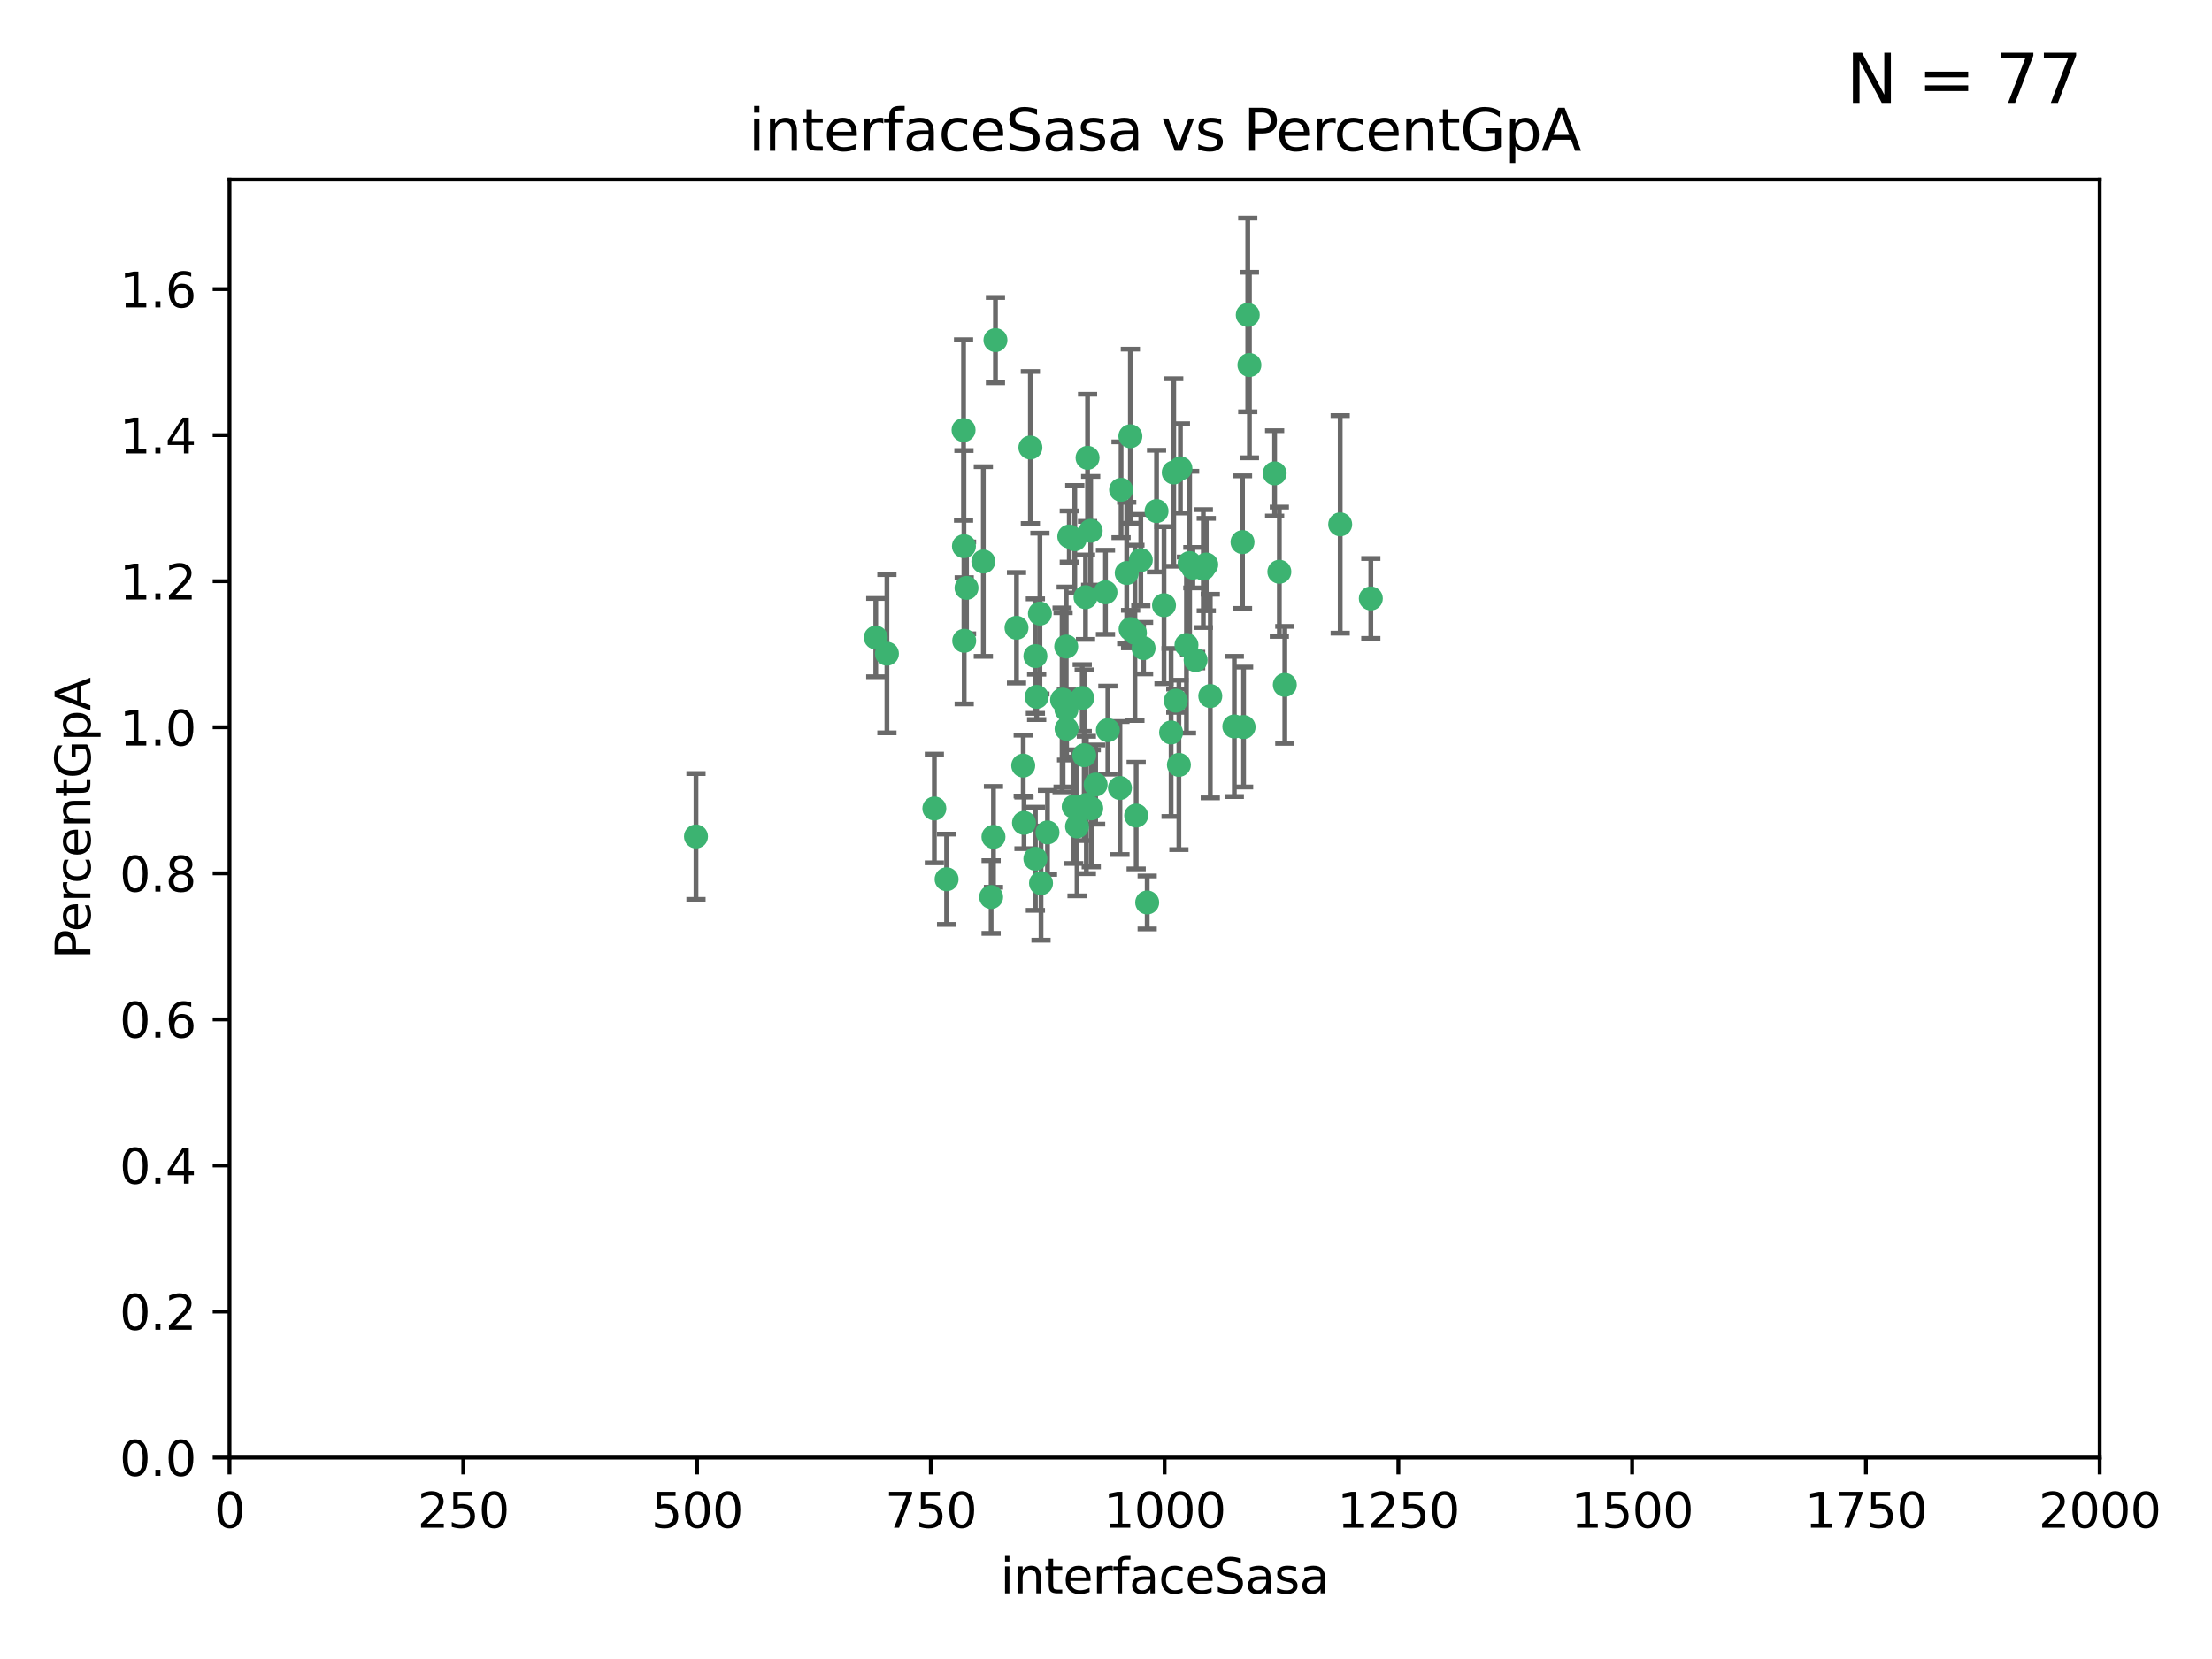 <?xml version="1.0" encoding="utf-8" standalone="no"?>
<!DOCTYPE svg PUBLIC "-//W3C//DTD SVG 1.1//EN"
  "http://www.w3.org/Graphics/SVG/1.1/DTD/svg11.dtd">
<svg xmlns:xlink="http://www.w3.org/1999/xlink" width="460.8pt" height="345.6pt" viewBox="0 0 460.8 345.6" xmlns="http://www.w3.org/2000/svg" version="1.1">
 <defs>
  <style type="text/css">*{stroke-linejoin: round; stroke-linecap: butt}</style>
 </defs>
 <g id="figure_1">
  <g id="patch_1">
   <path d="M 0 345.6 
L 460.8 345.6 
L 460.8 0 
L 0 0 
z
" style="fill: #ffffff"/>
  </g>
  <g id="axes_1">
   <g id="patch_2">
    <path d="M 47.81 303.64 
L 437.4 303.64 
L 437.4 37.411 
L 47.81 37.411 
z
" style="fill: #ffffff"/>
   </g>
   <g id="PathCollection_1">
    <defs>
     <path id="m39d69d8db9" d="M 0 1.118 
C 0.297 1.118 0.581 1 0.791 0.791 
C 1 0.581 1.118 0.297 1.118 0 
C 1.118 -0.297 1 -0.581 0.791 -0.791 
C 0.581 -1 0.297 -1.118 0 -1.118 
C -0.297 -1.118 -0.581 -1 -0.791 -0.791 
C -1 -0.581 -1.118 -0.297 -1.118 0 
C -1.118 0.297 -1 0.581 -0.791 0.791 
C -0.581 1 -0.297 1.118 0 1.118 
z
" style="stroke: #3cb371"/>
    </defs>
    <g clip-path="url(#p110a7f6fc4)">
     <use xlink:href="#m39d69d8db9" x="258.839" y="112.935" style="fill: #3cb371; stroke: #3cb371"/>
     <use xlink:href="#m39d69d8db9" x="235.526" y="131.048" style="fill: #3cb371; stroke: #3cb371"/>
     <use xlink:href="#m39d69d8db9" x="235.476" y="90.88" style="fill: #3cb371; stroke: #3cb371"/>
     <use xlink:href="#m39d69d8db9" x="265.53" y="98.611" style="fill: #3cb371; stroke: #3cb371"/>
     <use xlink:href="#m39d69d8db9" x="222.751" y="111.768" style="fill: #3cb371; stroke: #3cb371"/>
     <use xlink:href="#m39d69d8db9" x="225.86" y="157.33" style="fill: #3cb371; stroke: #3cb371"/>
     <use xlink:href="#m39d69d8db9" x="234.714" y="119.368" style="fill: #3cb371; stroke: #3cb371"/>
     <use xlink:href="#m39d69d8db9" x="259.065" y="151.457" style="fill: #3cb371; stroke: #3cb371"/>
     <use xlink:href="#m39d69d8db9" x="259.932" y="65.606" style="fill: #3cb371; stroke: #3cb371"/>
     <use xlink:href="#m39d69d8db9" x="266.512" y="119.105" style="fill: #3cb371; stroke: #3cb371"/>
     <use xlink:href="#m39d69d8db9" x="211.757" y="130.776" style="fill: #3cb371; stroke: #3cb371"/>
     <use xlink:href="#m39d69d8db9" x="216.635" y="127.82" style="fill: #3cb371; stroke: #3cb371"/>
     <use xlink:href="#m39d69d8db9" x="233.539" y="102.028" style="fill: #3cb371; stroke: #3cb371"/>
     <use xlink:href="#m39d69d8db9" x="244.935" y="145.966" style="fill: #3cb371; stroke: #3cb371"/>
     <use xlink:href="#m39d69d8db9" x="244.508" y="98.431" style="fill: #3cb371; stroke: #3cb371"/>
     <use xlink:href="#m39d69d8db9" x="267.65" y="142.672" style="fill: #3cb371; stroke: #3cb371"/>
     <use xlink:href="#m39d69d8db9" x="250.675" y="118.446" style="fill: #3cb371; stroke: #3cb371"/>
     <use xlink:href="#m39d69d8db9" x="214.648" y="93.226" style="fill: #3cb371; stroke: #3cb371"/>
     <use xlink:href="#m39d69d8db9" x="224.368" y="172.163" style="fill: #3cb371; stroke: #3cb371"/>
     <use xlink:href="#m39d69d8db9" x="233.3" y="164.157" style="fill: #3cb371; stroke: #3cb371"/>
     <use xlink:href="#m39d69d8db9" x="222.161" y="147.818" style="fill: #3cb371; stroke: #3cb371"/>
     <use xlink:href="#m39d69d8db9" x="221.458" y="145.786" style="fill: #3cb371; stroke: #3cb371"/>
     <use xlink:href="#m39d69d8db9" x="243.959" y="152.588" style="fill: #3cb371; stroke: #3cb371"/>
     <use xlink:href="#m39d69d8db9" x="226.133" y="124.404" style="fill: #3cb371; stroke: #3cb371"/>
     <use xlink:href="#m39d69d8db9" x="238.226" y="135.021" style="fill: #3cb371; stroke: #3cb371"/>
     <use xlink:href="#m39d69d8db9" x="245.585" y="159.342" style="fill: #3cb371; stroke: #3cb371"/>
     <use xlink:href="#m39d69d8db9" x="257.131" y="151.333" style="fill: #3cb371; stroke: #3cb371"/>
     <use xlink:href="#m39d69d8db9" x="247.82" y="117.288" style="fill: #3cb371; stroke: #3cb371"/>
     <use xlink:href="#m39d69d8db9" x="249.07" y="137.505" style="fill: #3cb371; stroke: #3cb371"/>
     <use xlink:href="#m39d69d8db9" x="247.161" y="134.369" style="fill: #3cb371; stroke: #3cb371"/>
     <use xlink:href="#m39d69d8db9" x="279.188" y="109.235" style="fill: #3cb371; stroke: #3cb371"/>
     <use xlink:href="#m39d69d8db9" x="236.422" y="131.834" style="fill: #3cb371; stroke: #3cb371"/>
     <use xlink:href="#m39d69d8db9" x="242.482" y="126.071" style="fill: #3cb371; stroke: #3cb371"/>
     <use xlink:href="#m39d69d8db9" x="226.558" y="95.371" style="fill: #3cb371; stroke: #3cb371"/>
     <use xlink:href="#m39d69d8db9" x="200.806" y="113.783" style="fill: #3cb371; stroke: #3cb371"/>
     <use xlink:href="#m39d69d8db9" x="223.671" y="168.041" style="fill: #3cb371; stroke: #3cb371"/>
     <use xlink:href="#m39d69d8db9" x="260.277" y="76.037" style="fill: #3cb371; stroke: #3cb371"/>
     <use xlink:href="#m39d69d8db9" x="251.287" y="117.606" style="fill: #3cb371; stroke: #3cb371"/>
     <use xlink:href="#m39d69d8db9" x="248.492" y="118.255" style="fill: #3cb371; stroke: #3cb371"/>
     <use xlink:href="#m39d69d8db9" x="240.928" y="106.473" style="fill: #3cb371; stroke: #3cb371"/>
     <use xlink:href="#m39d69d8db9" x="223.897" y="112.334" style="fill: #3cb371; stroke: #3cb371"/>
     <use xlink:href="#m39d69d8db9" x="225.446" y="145.408" style="fill: #3cb371; stroke: #3cb371"/>
     <use xlink:href="#m39d69d8db9" x="230.29" y="123.385" style="fill: #3cb371; stroke: #3cb371"/>
     <use xlink:href="#m39d69d8db9" x="200.86" y="133.482" style="fill: #3cb371; stroke: #3cb371"/>
     <use xlink:href="#m39d69d8db9" x="237.649" y="116.673" style="fill: #3cb371; stroke: #3cb371"/>
     <use xlink:href="#m39d69d8db9" x="213.316" y="171.42" style="fill: #3cb371; stroke: #3cb371"/>
     <use xlink:href="#m39d69d8db9" x="207.37" y="70.852" style="fill: #3cb371; stroke: #3cb371"/>
     <use xlink:href="#m39d69d8db9" x="204.848" y="116.973" style="fill: #3cb371; stroke: #3cb371"/>
     <use xlink:href="#m39d69d8db9" x="245.901" y="97.572" style="fill: #3cb371; stroke: #3cb371"/>
     <use xlink:href="#m39d69d8db9" x="285.569" y="124.669" style="fill: #3cb371; stroke: #3cb371"/>
     <use xlink:href="#m39d69d8db9" x="215.957" y="145.171" style="fill: #3cb371; stroke: #3cb371"/>
     <use xlink:href="#m39d69d8db9" x="194.641" y="168.419" style="fill: #3cb371; stroke: #3cb371"/>
     <use xlink:href="#m39d69d8db9" x="184.761" y="136.178" style="fill: #3cb371; stroke: #3cb371"/>
     <use xlink:href="#m39d69d8db9" x="182.439" y="132.82" style="fill: #3cb371; stroke: #3cb371"/>
     <use xlink:href="#m39d69d8db9" x="213.156" y="159.488" style="fill: #3cb371; stroke: #3cb371"/>
     <use xlink:href="#m39d69d8db9" x="222.113" y="134.689" style="fill: #3cb371; stroke: #3cb371"/>
     <use xlink:href="#m39d69d8db9" x="200.726" y="89.586" style="fill: #3cb371; stroke: #3cb371"/>
     <use xlink:href="#m39d69d8db9" x="215.692" y="178.897" style="fill: #3cb371; stroke: #3cb371"/>
     <use xlink:href="#m39d69d8db9" x="228.237" y="163.438" style="fill: #3cb371; stroke: #3cb371"/>
     <use xlink:href="#m39d69d8db9" x="222.194" y="151.836" style="fill: #3cb371; stroke: #3cb371"/>
     <use xlink:href="#m39d69d8db9" x="197.192" y="183.167" style="fill: #3cb371; stroke: #3cb371"/>
     <use xlink:href="#m39d69d8db9" x="227.208" y="110.571" style="fill: #3cb371; stroke: #3cb371"/>
     <use xlink:href="#m39d69d8db9" x="206.469" y="186.867" style="fill: #3cb371; stroke: #3cb371"/>
     <use xlink:href="#m39d69d8db9" x="215.692" y="136.674" style="fill: #3cb371; stroke: #3cb371"/>
     <use xlink:href="#m39d69d8db9" x="230.787" y="152.103" style="fill: #3cb371; stroke: #3cb371"/>
     <use xlink:href="#m39d69d8db9" x="236.683" y="169.899" style="fill: #3cb371; stroke: #3cb371"/>
     <use xlink:href="#m39d69d8db9" x="206.956" y="174.332" style="fill: #3cb371; stroke: #3cb371"/>
     <use xlink:href="#m39d69d8db9" x="227.327" y="168.396" style="fill: #3cb371; stroke: #3cb371"/>
     <use xlink:href="#m39d69d8db9" x="238.978" y="188.002" style="fill: #3cb371; stroke: #3cb371"/>
     <use xlink:href="#m39d69d8db9" x="221.254" y="145.801" style="fill: #3cb371; stroke: #3cb371"/>
     <use xlink:href="#m39d69d8db9" x="218.211" y="173.41" style="fill: #3cb371; stroke: #3cb371"/>
     <use xlink:href="#m39d69d8db9" x="226.307" y="167.688" style="fill: #3cb371; stroke: #3cb371"/>
     <use xlink:href="#m39d69d8db9" x="201.345" y="122.465" style="fill: #3cb371; stroke: #3cb371"/>
     <use xlink:href="#m39d69d8db9" x="252.125" y="145.004" style="fill: #3cb371; stroke: #3cb371"/>
     <use xlink:href="#m39d69d8db9" x="216.863" y="183.98" style="fill: #3cb371; stroke: #3cb371"/>
     <use xlink:href="#m39d69d8db9" x="144.987" y="174.257" style="fill: #3cb371; stroke: #3cb371"/>
    </g>
   </g>
   <g id="matplotlib.axis_1">
    <g id="xtick_1">
     <g id="line2d_1">
      <defs>
       <path id="m19662f581c" d="M 0 0 
L 0 3.5 
" style="stroke: #000000; stroke-width: 0.8"/>
      </defs>
      <g>
       <use xlink:href="#m19662f581c" x="47.81" y="303.64" style="stroke: #000000; stroke-width: 0.8"/>
      </g>
     </g>
     <g id="text_1">
      <!-- 0 -->
      <g transform="translate(44.629 318.238)scale(0.1 -0.1)">
       <defs>
        <path id="DejaVuSans-30" d="M 2034 4250 
Q 1547 4250 1301 3770 
Q 1056 3291 1056 2328 
Q 1056 1369 1301 889 
Q 1547 409 2034 409 
Q 2525 409 2770 889 
Q 3016 1369 3016 2328 
Q 3016 3291 2770 3770 
Q 2525 4250 2034 4250 
z
M 2034 4750 
Q 2819 4750 3233 4129 
Q 3647 3509 3647 2328 
Q 3647 1150 3233 529 
Q 2819 -91 2034 -91 
Q 1250 -91 836 529 
Q 422 1150 422 2328 
Q 422 3509 836 4129 
Q 1250 4750 2034 4750 
z
" transform="scale(0.016)"/>
       </defs>
       <use xlink:href="#DejaVuSans-30"/>
      </g>
     </g>
    </g>
    <g id="xtick_2">
     <g id="line2d_2">
      <g>
       <use xlink:href="#m19662f581c" x="96.509" y="303.64" style="stroke: #000000; stroke-width: 0.8"/>
      </g>
     </g>
     <g id="text_2">
      <!-- 250 -->
      <g transform="translate(86.965 318.238)scale(0.1 -0.1)">
       <defs>
        <path id="DejaVuSans-32" d="M 1228 531 
L 3431 531 
L 3431 0 
L 469 0 
L 469 531 
Q 828 903 1448 1529 
Q 2069 2156 2228 2338 
Q 2531 2678 2651 2914 
Q 2772 3150 2772 3378 
Q 2772 3750 2511 3984 
Q 2250 4219 1831 4219 
Q 1534 4219 1204 4116 
Q 875 4013 500 3803 
L 500 4441 
Q 881 4594 1212 4672 
Q 1544 4750 1819 4750 
Q 2544 4750 2975 4387 
Q 3406 4025 3406 3419 
Q 3406 3131 3298 2873 
Q 3191 2616 2906 2266 
Q 2828 2175 2409 1742 
Q 1991 1309 1228 531 
z
" transform="scale(0.016)"/>
        <path id="DejaVuSans-35" d="M 691 4666 
L 3169 4666 
L 3169 4134 
L 1269 4134 
L 1269 2991 
Q 1406 3038 1543 3061 
Q 1681 3084 1819 3084 
Q 2600 3084 3056 2656 
Q 3513 2228 3513 1497 
Q 3513 744 3044 326 
Q 2575 -91 1722 -91 
Q 1428 -91 1123 -41 
Q 819 9 494 109 
L 494 744 
Q 775 591 1075 516 
Q 1375 441 1709 441 
Q 2250 441 2565 725 
Q 2881 1009 2881 1497 
Q 2881 1984 2565 2268 
Q 2250 2553 1709 2553 
Q 1456 2553 1204 2497 
Q 953 2441 691 2322 
L 691 4666 
z
" transform="scale(0.016)"/>
       </defs>
       <use xlink:href="#DejaVuSans-32"/>
       <use xlink:href="#DejaVuSans-35" x="63.623"/>
       <use xlink:href="#DejaVuSans-30" x="127.246"/>
      </g>
     </g>
    </g>
    <g id="xtick_3">
     <g id="line2d_3">
      <g>
       <use xlink:href="#m19662f581c" x="145.208" y="303.64" style="stroke: #000000; stroke-width: 0.8"/>
      </g>
     </g>
     <g id="text_3">
      <!-- 500 -->
      <g transform="translate(135.664 318.238)scale(0.1 -0.1)">
       <use xlink:href="#DejaVuSans-35"/>
       <use xlink:href="#DejaVuSans-30" x="63.623"/>
       <use xlink:href="#DejaVuSans-30" x="127.246"/>
      </g>
     </g>
    </g>
    <g id="xtick_4">
     <g id="line2d_4">
      <g>
       <use xlink:href="#m19662f581c" x="193.906" y="303.64" style="stroke: #000000; stroke-width: 0.8"/>
      </g>
     </g>
     <g id="text_4">
      <!-- 750 -->
      <g transform="translate(184.363 318.238)scale(0.1 -0.1)">
       <defs>
        <path id="DejaVuSans-37" d="M 525 4666 
L 3525 4666 
L 3525 4397 
L 1831 0 
L 1172 0 
L 2766 4134 
L 525 4134 
L 525 4666 
z
" transform="scale(0.016)"/>
       </defs>
       <use xlink:href="#DejaVuSans-37"/>
       <use xlink:href="#DejaVuSans-35" x="63.623"/>
       <use xlink:href="#DejaVuSans-30" x="127.246"/>
      </g>
     </g>
    </g>
    <g id="xtick_5">
     <g id="line2d_5">
      <g>
       <use xlink:href="#m19662f581c" x="242.605" y="303.64" style="stroke: #000000; stroke-width: 0.8"/>
      </g>
     </g>
     <g id="text_5">
      <!-- 1000 -->
      <g transform="translate(229.88 318.238)scale(0.1 -0.1)">
       <defs>
        <path id="DejaVuSans-31" d="M 794 531 
L 1825 531 
L 1825 4091 
L 703 3866 
L 703 4441 
L 1819 4666 
L 2450 4666 
L 2450 531 
L 3481 531 
L 3481 0 
L 794 0 
L 794 531 
z
" transform="scale(0.016)"/>
       </defs>
       <use xlink:href="#DejaVuSans-31"/>
       <use xlink:href="#DejaVuSans-30" x="63.623"/>
       <use xlink:href="#DejaVuSans-30" x="127.246"/>
       <use xlink:href="#DejaVuSans-30" x="190.869"/>
      </g>
     </g>
    </g>
    <g id="xtick_6">
     <g id="line2d_6">
      <g>
       <use xlink:href="#m19662f581c" x="291.304" y="303.64" style="stroke: #000000; stroke-width: 0.8"/>
      </g>
     </g>
     <g id="text_6">
      <!-- 1250 -->
      <g transform="translate(278.579 318.238)scale(0.1 -0.1)">
       <use xlink:href="#DejaVuSans-31"/>
       <use xlink:href="#DejaVuSans-32" x="63.623"/>
       <use xlink:href="#DejaVuSans-35" x="127.246"/>
       <use xlink:href="#DejaVuSans-30" x="190.869"/>
      </g>
     </g>
    </g>
    <g id="xtick_7">
     <g id="line2d_7">
      <g>
       <use xlink:href="#m19662f581c" x="340.002" y="303.64" style="stroke: #000000; stroke-width: 0.8"/>
      </g>
     </g>
     <g id="text_7">
      <!-- 1500 -->
      <g transform="translate(327.277 318.238)scale(0.1 -0.1)">
       <use xlink:href="#DejaVuSans-31"/>
       <use xlink:href="#DejaVuSans-35" x="63.623"/>
       <use xlink:href="#DejaVuSans-30" x="127.246"/>
       <use xlink:href="#DejaVuSans-30" x="190.869"/>
      </g>
     </g>
    </g>
    <g id="xtick_8">
     <g id="line2d_8">
      <g>
       <use xlink:href="#m19662f581c" x="388.701" y="303.64" style="stroke: #000000; stroke-width: 0.8"/>
      </g>
     </g>
     <g id="text_8">
      <!-- 1750 -->
      <g transform="translate(375.976 318.238)scale(0.1 -0.1)">
       <use xlink:href="#DejaVuSans-31"/>
       <use xlink:href="#DejaVuSans-37" x="63.623"/>
       <use xlink:href="#DejaVuSans-35" x="127.246"/>
       <use xlink:href="#DejaVuSans-30" x="190.869"/>
      </g>
     </g>
    </g>
    <g id="xtick_9">
     <g id="line2d_9">
      <g>
       <use xlink:href="#m19662f581c" x="437.4" y="303.64" style="stroke: #000000; stroke-width: 0.8"/>
      </g>
     </g>
     <g id="text_9">
      <!-- 2000 -->
      <g transform="translate(424.675 318.238)scale(0.1 -0.1)">
       <use xlink:href="#DejaVuSans-32"/>
       <use xlink:href="#DejaVuSans-30" x="63.623"/>
       <use xlink:href="#DejaVuSans-30" x="127.246"/>
       <use xlink:href="#DejaVuSans-30" x="190.869"/>
      </g>
     </g>
    </g>
    <g id="text_10">
     <!-- interfaceSasa -->
     <g transform="translate(208.398 331.917)scale(0.1 -0.1)">
      <defs>
       <path id="DejaVuSans-69" d="M 603 3500 
L 1178 3500 
L 1178 0 
L 603 0 
L 603 3500 
z
M 603 4863 
L 1178 4863 
L 1178 4134 
L 603 4134 
L 603 4863 
z
" transform="scale(0.016)"/>
       <path id="DejaVuSans-6e" d="M 3513 2113 
L 3513 0 
L 2938 0 
L 2938 2094 
Q 2938 2591 2744 2837 
Q 2550 3084 2163 3084 
Q 1697 3084 1428 2787 
Q 1159 2491 1159 1978 
L 1159 0 
L 581 0 
L 581 3500 
L 1159 3500 
L 1159 2956 
Q 1366 3272 1645 3428 
Q 1925 3584 2291 3584 
Q 2894 3584 3203 3211 
Q 3513 2838 3513 2113 
z
" transform="scale(0.016)"/>
       <path id="DejaVuSans-74" d="M 1172 4494 
L 1172 3500 
L 2356 3500 
L 2356 3053 
L 1172 3053 
L 1172 1153 
Q 1172 725 1289 603 
Q 1406 481 1766 481 
L 2356 481 
L 2356 0 
L 1766 0 
Q 1100 0 847 248 
Q 594 497 594 1153 
L 594 3053 
L 172 3053 
L 172 3500 
L 594 3500 
L 594 4494 
L 1172 4494 
z
" transform="scale(0.016)"/>
       <path id="DejaVuSans-65" d="M 3597 1894 
L 3597 1613 
L 953 1613 
Q 991 1019 1311 708 
Q 1631 397 2203 397 
Q 2534 397 2845 478 
Q 3156 559 3463 722 
L 3463 178 
Q 3153 47 2828 -22 
Q 2503 -91 2169 -91 
Q 1331 -91 842 396 
Q 353 884 353 1716 
Q 353 2575 817 3079 
Q 1281 3584 2069 3584 
Q 2775 3584 3186 3129 
Q 3597 2675 3597 1894 
z
M 3022 2063 
Q 3016 2534 2758 2815 
Q 2500 3097 2075 3097 
Q 1594 3097 1305 2825 
Q 1016 2553 972 2059 
L 3022 2063 
z
" transform="scale(0.016)"/>
       <path id="DejaVuSans-72" d="M 2631 2963 
Q 2534 3019 2420 3045 
Q 2306 3072 2169 3072 
Q 1681 3072 1420 2755 
Q 1159 2438 1159 1844 
L 1159 0 
L 581 0 
L 581 3500 
L 1159 3500 
L 1159 2956 
Q 1341 3275 1631 3429 
Q 1922 3584 2338 3584 
Q 2397 3584 2469 3576 
Q 2541 3569 2628 3553 
L 2631 2963 
z
" transform="scale(0.016)"/>
       <path id="DejaVuSans-66" d="M 2375 4863 
L 2375 4384 
L 1825 4384 
Q 1516 4384 1395 4259 
Q 1275 4134 1275 3809 
L 1275 3500 
L 2222 3500 
L 2222 3053 
L 1275 3053 
L 1275 0 
L 697 0 
L 697 3053 
L 147 3053 
L 147 3500 
L 697 3500 
L 697 3744 
Q 697 4328 969 4595 
Q 1241 4863 1831 4863 
L 2375 4863 
z
" transform="scale(0.016)"/>
       <path id="DejaVuSans-61" d="M 2194 1759 
Q 1497 1759 1228 1600 
Q 959 1441 959 1056 
Q 959 750 1161 570 
Q 1363 391 1709 391 
Q 2188 391 2477 730 
Q 2766 1069 2766 1631 
L 2766 1759 
L 2194 1759 
z
M 3341 1997 
L 3341 0 
L 2766 0 
L 2766 531 
Q 2569 213 2275 61 
Q 1981 -91 1556 -91 
Q 1019 -91 701 211 
Q 384 513 384 1019 
Q 384 1609 779 1909 
Q 1175 2209 1959 2209 
L 2766 2209 
L 2766 2266 
Q 2766 2663 2505 2880 
Q 2244 3097 1772 3097 
Q 1472 3097 1187 3025 
Q 903 2953 641 2809 
L 641 3341 
Q 956 3463 1253 3523 
Q 1550 3584 1831 3584 
Q 2591 3584 2966 3190 
Q 3341 2797 3341 1997 
z
" transform="scale(0.016)"/>
       <path id="DejaVuSans-63" d="M 3122 3366 
L 3122 2828 
Q 2878 2963 2633 3030 
Q 2388 3097 2138 3097 
Q 1578 3097 1268 2742 
Q 959 2388 959 1747 
Q 959 1106 1268 751 
Q 1578 397 2138 397 
Q 2388 397 2633 464 
Q 2878 531 3122 666 
L 3122 134 
Q 2881 22 2623 -34 
Q 2366 -91 2075 -91 
Q 1284 -91 818 406 
Q 353 903 353 1747 
Q 353 2603 823 3093 
Q 1294 3584 2113 3584 
Q 2378 3584 2631 3529 
Q 2884 3475 3122 3366 
z
" transform="scale(0.016)"/>
       <path id="DejaVuSans-53" d="M 3425 4513 
L 3425 3897 
Q 3066 4069 2747 4153 
Q 2428 4238 2131 4238 
Q 1616 4238 1336 4038 
Q 1056 3838 1056 3469 
Q 1056 3159 1242 3001 
Q 1428 2844 1947 2747 
L 2328 2669 
Q 3034 2534 3370 2195 
Q 3706 1856 3706 1288 
Q 3706 609 3251 259 
Q 2797 -91 1919 -91 
Q 1588 -91 1214 -16 
Q 841 59 441 206 
L 441 856 
Q 825 641 1194 531 
Q 1563 422 1919 422 
Q 2459 422 2753 634 
Q 3047 847 3047 1241 
Q 3047 1584 2836 1778 
Q 2625 1972 2144 2069 
L 1759 2144 
Q 1053 2284 737 2584 
Q 422 2884 422 3419 
Q 422 4038 858 4394 
Q 1294 4750 2059 4750 
Q 2388 4750 2728 4690 
Q 3069 4631 3425 4513 
z
" transform="scale(0.016)"/>
       <path id="DejaVuSans-73" d="M 2834 3397 
L 2834 2853 
Q 2591 2978 2328 3040 
Q 2066 3103 1784 3103 
Q 1356 3103 1142 2972 
Q 928 2841 928 2578 
Q 928 2378 1081 2264 
Q 1234 2150 1697 2047 
L 1894 2003 
Q 2506 1872 2764 1633 
Q 3022 1394 3022 966 
Q 3022 478 2636 193 
Q 2250 -91 1575 -91 
Q 1294 -91 989 -36 
Q 684 19 347 128 
L 347 722 
Q 666 556 975 473 
Q 1284 391 1588 391 
Q 1994 391 2212 530 
Q 2431 669 2431 922 
Q 2431 1156 2273 1281 
Q 2116 1406 1581 1522 
L 1381 1569 
Q 847 1681 609 1914 
Q 372 2147 372 2553 
Q 372 3047 722 3315 
Q 1072 3584 1716 3584 
Q 2034 3584 2315 3537 
Q 2597 3491 2834 3397 
z
" transform="scale(0.016)"/>
      </defs>
      <use xlink:href="#DejaVuSans-69"/>
      <use xlink:href="#DejaVuSans-6e" x="27.783"/>
      <use xlink:href="#DejaVuSans-74" x="91.162"/>
      <use xlink:href="#DejaVuSans-65" x="130.371"/>
      <use xlink:href="#DejaVuSans-72" x="191.895"/>
      <use xlink:href="#DejaVuSans-66" x="233.008"/>
      <use xlink:href="#DejaVuSans-61" x="268.213"/>
      <use xlink:href="#DejaVuSans-63" x="329.492"/>
      <use xlink:href="#DejaVuSans-65" x="384.473"/>
      <use xlink:href="#DejaVuSans-53" x="445.996"/>
      <use xlink:href="#DejaVuSans-61" x="509.473"/>
      <use xlink:href="#DejaVuSans-73" x="570.752"/>
      <use xlink:href="#DejaVuSans-61" x="622.852"/>
     </g>
    </g>
   </g>
   <g id="matplotlib.axis_2">
    <g id="ytick_1">
     <g id="line2d_10">
      <defs>
       <path id="m77734f58a0" d="M 0 0 
L -3.5 0 
" style="stroke: #000000; stroke-width: 0.8"/>
      </defs>
      <g>
       <use xlink:href="#m77734f58a0" x="47.81" y="303.64" style="stroke: #000000; stroke-width: 0.8"/>
      </g>
     </g>
     <g id="text_11">
      <!-- 0.0 -->
      <g transform="translate(24.907 307.439)scale(0.1 -0.1)">
       <defs>
        <path id="DejaVuSans-2e" d="M 684 794 
L 1344 794 
L 1344 0 
L 684 0 
L 684 794 
z
" transform="scale(0.016)"/>
       </defs>
       <use xlink:href="#DejaVuSans-30"/>
       <use xlink:href="#DejaVuSans-2e" x="63.623"/>
       <use xlink:href="#DejaVuSans-30" x="95.41"/>
      </g>
     </g>
    </g>
    <g id="ytick_2">
     <g id="line2d_11">
      <g>
       <use xlink:href="#m77734f58a0" x="47.81" y="273.214" style="stroke: #000000; stroke-width: 0.8"/>
      </g>
     </g>
     <g id="text_12">
      <!-- 0.2 -->
      <g transform="translate(24.907 277.013)scale(0.1 -0.1)">
       <use xlink:href="#DejaVuSans-30"/>
       <use xlink:href="#DejaVuSans-2e" x="63.623"/>
       <use xlink:href="#DejaVuSans-32" x="95.41"/>
      </g>
     </g>
    </g>
    <g id="ytick_3">
     <g id="line2d_12">
      <g>
       <use xlink:href="#m77734f58a0" x="47.81" y="242.788" style="stroke: #000000; stroke-width: 0.8"/>
      </g>
     </g>
     <g id="text_13">
      <!-- 0.4 -->
      <g transform="translate(24.907 246.587)scale(0.1 -0.1)">
       <defs>
        <path id="DejaVuSans-34" d="M 2419 4116 
L 825 1625 
L 2419 1625 
L 2419 4116 
z
M 2253 4666 
L 3047 4666 
L 3047 1625 
L 3713 1625 
L 3713 1100 
L 3047 1100 
L 3047 0 
L 2419 0 
L 2419 1100 
L 313 1100 
L 313 1709 
L 2253 4666 
z
" transform="scale(0.016)"/>
       </defs>
       <use xlink:href="#DejaVuSans-30"/>
       <use xlink:href="#DejaVuSans-2e" x="63.623"/>
       <use xlink:href="#DejaVuSans-34" x="95.41"/>
      </g>
     </g>
    </g>
    <g id="ytick_4">
     <g id="line2d_13">
      <g>
       <use xlink:href="#m77734f58a0" x="47.81" y="212.362" style="stroke: #000000; stroke-width: 0.8"/>
      </g>
     </g>
     <g id="text_14">
      <!-- 0.6 -->
      <g transform="translate(24.907 216.161)scale(0.1 -0.1)">
       <defs>
        <path id="DejaVuSans-36" d="M 2113 2584 
Q 1688 2584 1439 2293 
Q 1191 2003 1191 1497 
Q 1191 994 1439 701 
Q 1688 409 2113 409 
Q 2538 409 2786 701 
Q 3034 994 3034 1497 
Q 3034 2003 2786 2293 
Q 2538 2584 2113 2584 
z
M 3366 4563 
L 3366 3988 
Q 3128 4100 2886 4159 
Q 2644 4219 2406 4219 
Q 1781 4219 1451 3797 
Q 1122 3375 1075 2522 
Q 1259 2794 1537 2939 
Q 1816 3084 2150 3084 
Q 2853 3084 3261 2657 
Q 3669 2231 3669 1497 
Q 3669 778 3244 343 
Q 2819 -91 2113 -91 
Q 1303 -91 875 529 
Q 447 1150 447 2328 
Q 447 3434 972 4092 
Q 1497 4750 2381 4750 
Q 2619 4750 2861 4703 
Q 3103 4656 3366 4563 
z
" transform="scale(0.016)"/>
       </defs>
       <use xlink:href="#DejaVuSans-30"/>
       <use xlink:href="#DejaVuSans-2e" x="63.623"/>
       <use xlink:href="#DejaVuSans-36" x="95.41"/>
      </g>
     </g>
    </g>
    <g id="ytick_5">
     <g id="line2d_14">
      <g>
       <use xlink:href="#m77734f58a0" x="47.81" y="181.935" style="stroke: #000000; stroke-width: 0.8"/>
      </g>
     </g>
     <g id="text_15">
      <!-- 0.8 -->
      <g transform="translate(24.907 185.735)scale(0.1 -0.1)">
       <defs>
        <path id="DejaVuSans-38" d="M 2034 2216 
Q 1584 2216 1326 1975 
Q 1069 1734 1069 1313 
Q 1069 891 1326 650 
Q 1584 409 2034 409 
Q 2484 409 2743 651 
Q 3003 894 3003 1313 
Q 3003 1734 2745 1975 
Q 2488 2216 2034 2216 
z
M 1403 2484 
Q 997 2584 770 2862 
Q 544 3141 544 3541 
Q 544 4100 942 4425 
Q 1341 4750 2034 4750 
Q 2731 4750 3128 4425 
Q 3525 4100 3525 3541 
Q 3525 3141 3298 2862 
Q 3072 2584 2669 2484 
Q 3125 2378 3379 2068 
Q 3634 1759 3634 1313 
Q 3634 634 3220 271 
Q 2806 -91 2034 -91 
Q 1263 -91 848 271 
Q 434 634 434 1313 
Q 434 1759 690 2068 
Q 947 2378 1403 2484 
z
M 1172 3481 
Q 1172 3119 1398 2916 
Q 1625 2713 2034 2713 
Q 2441 2713 2670 2916 
Q 2900 3119 2900 3481 
Q 2900 3844 2670 4047 
Q 2441 4250 2034 4250 
Q 1625 4250 1398 4047 
Q 1172 3844 1172 3481 
z
" transform="scale(0.016)"/>
       </defs>
       <use xlink:href="#DejaVuSans-30"/>
       <use xlink:href="#DejaVuSans-2e" x="63.623"/>
       <use xlink:href="#DejaVuSans-38" x="95.41"/>
      </g>
     </g>
    </g>
    <g id="ytick_6">
     <g id="line2d_15">
      <g>
       <use xlink:href="#m77734f58a0" x="47.81" y="151.509" style="stroke: #000000; stroke-width: 0.8"/>
      </g>
     </g>
     <g id="text_16">
      <!-- 1.0 -->
      <g transform="translate(24.907 155.308)scale(0.1 -0.1)">
       <use xlink:href="#DejaVuSans-31"/>
       <use xlink:href="#DejaVuSans-2e" x="63.623"/>
       <use xlink:href="#DejaVuSans-30" x="95.41"/>
      </g>
     </g>
    </g>
    <g id="ytick_7">
     <g id="line2d_16">
      <g>
       <use xlink:href="#m77734f58a0" x="47.81" y="121.083" style="stroke: #000000; stroke-width: 0.8"/>
      </g>
     </g>
     <g id="text_17">
      <!-- 1.2 -->
      <g transform="translate(24.907 124.882)scale(0.1 -0.1)">
       <use xlink:href="#DejaVuSans-31"/>
       <use xlink:href="#DejaVuSans-2e" x="63.623"/>
       <use xlink:href="#DejaVuSans-32" x="95.41"/>
      </g>
     </g>
    </g>
    <g id="ytick_8">
     <g id="line2d_17">
      <g>
       <use xlink:href="#m77734f58a0" x="47.81" y="90.657" style="stroke: #000000; stroke-width: 0.8"/>
      </g>
     </g>
     <g id="text_18">
      <!-- 1.4 -->
      <g transform="translate(24.907 94.456)scale(0.1 -0.1)">
       <use xlink:href="#DejaVuSans-31"/>
       <use xlink:href="#DejaVuSans-2e" x="63.623"/>
       <use xlink:href="#DejaVuSans-34" x="95.41"/>
      </g>
     </g>
    </g>
    <g id="ytick_9">
     <g id="line2d_18">
      <g>
       <use xlink:href="#m77734f58a0" x="47.81" y="60.231" style="stroke: #000000; stroke-width: 0.8"/>
      </g>
     </g>
     <g id="text_19">
      <!-- 1.6 -->
      <g transform="translate(24.907 64.03)scale(0.1 -0.1)">
       <use xlink:href="#DejaVuSans-31"/>
       <use xlink:href="#DejaVuSans-2e" x="63.623"/>
       <use xlink:href="#DejaVuSans-36" x="95.41"/>
      </g>
     </g>
    </g>
    <g id="text_20">
     <!-- PercentGpA -->
     <g transform="translate(18.827 199.802)rotate(-90)scale(0.1 -0.1)">
      <defs>
       <path id="DejaVuSans-50" d="M 1259 4147 
L 1259 2394 
L 2053 2394 
Q 2494 2394 2734 2622 
Q 2975 2850 2975 3272 
Q 2975 3691 2734 3919 
Q 2494 4147 2053 4147 
L 1259 4147 
z
M 628 4666 
L 2053 4666 
Q 2838 4666 3239 4311 
Q 3641 3956 3641 3272 
Q 3641 2581 3239 2228 
Q 2838 1875 2053 1875 
L 1259 1875 
L 1259 0 
L 628 0 
L 628 4666 
z
" transform="scale(0.016)"/>
       <path id="DejaVuSans-47" d="M 3809 666 
L 3809 1919 
L 2778 1919 
L 2778 2438 
L 4434 2438 
L 4434 434 
Q 4069 175 3628 42 
Q 3188 -91 2688 -91 
Q 1594 -91 976 548 
Q 359 1188 359 2328 
Q 359 3472 976 4111 
Q 1594 4750 2688 4750 
Q 3144 4750 3555 4637 
Q 3966 4525 4313 4306 
L 4313 3634 
Q 3963 3931 3569 4081 
Q 3175 4231 2741 4231 
Q 1884 4231 1454 3753 
Q 1025 3275 1025 2328 
Q 1025 1384 1454 906 
Q 1884 428 2741 428 
Q 3075 428 3337 486 
Q 3600 544 3809 666 
z
" transform="scale(0.016)"/>
       <path id="DejaVuSans-70" d="M 1159 525 
L 1159 -1331 
L 581 -1331 
L 581 3500 
L 1159 3500 
L 1159 2969 
Q 1341 3281 1617 3432 
Q 1894 3584 2278 3584 
Q 2916 3584 3314 3078 
Q 3713 2572 3713 1747 
Q 3713 922 3314 415 
Q 2916 -91 2278 -91 
Q 1894 -91 1617 61 
Q 1341 213 1159 525 
z
M 3116 1747 
Q 3116 2381 2855 2742 
Q 2594 3103 2138 3103 
Q 1681 3103 1420 2742 
Q 1159 2381 1159 1747 
Q 1159 1113 1420 752 
Q 1681 391 2138 391 
Q 2594 391 2855 752 
Q 3116 1113 3116 1747 
z
" transform="scale(0.016)"/>
       <path id="DejaVuSans-41" d="M 2188 4044 
L 1331 1722 
L 3047 1722 
L 2188 4044 
z
M 1831 4666 
L 2547 4666 
L 4325 0 
L 3669 0 
L 3244 1197 
L 1141 1197 
L 716 0 
L 50 0 
L 1831 4666 
z
" transform="scale(0.016)"/>
      </defs>
      <use xlink:href="#DejaVuSans-50"/>
      <use xlink:href="#DejaVuSans-65" x="56.678"/>
      <use xlink:href="#DejaVuSans-72" x="118.201"/>
      <use xlink:href="#DejaVuSans-63" x="157.064"/>
      <use xlink:href="#DejaVuSans-65" x="212.045"/>
      <use xlink:href="#DejaVuSans-6e" x="273.568"/>
      <use xlink:href="#DejaVuSans-74" x="336.947"/>
      <use xlink:href="#DejaVuSans-47" x="376.156"/>
      <use xlink:href="#DejaVuSans-70" x="453.646"/>
      <use xlink:href="#DejaVuSans-41" x="517.123"/>
     </g>
    </g>
   </g>
   <g id="LineCollection_1">
    <path d="M 258.839 126.742 
L 258.839 99.128 
" clip-path="url(#p110a7f6fc4)" style="fill: none; stroke: #696969"/>
    <path d="M 235.526 134.958 
L 235.526 127.138 
" clip-path="url(#p110a7f6fc4)" style="fill: none; stroke: #696969"/>
    <path d="M 235.476 109.021 
L 235.476 72.739 
" clip-path="url(#p110a7f6fc4)" style="fill: none; stroke: #696969"/>
    <path d="M 265.53 107.5 
L 265.53 89.723 
" clip-path="url(#p110a7f6fc4)" style="fill: none; stroke: #696969"/>
    <path d="M 222.751 117.091 
L 222.751 106.444 
" clip-path="url(#p110a7f6fc4)" style="fill: none; stroke: #696969"/>
    <path d="M 225.86 175.107 
L 225.86 139.552 
" clip-path="url(#p110a7f6fc4)" style="fill: none; stroke: #696969"/>
    <path d="M 234.714 134.091 
L 234.714 104.645 
" clip-path="url(#p110a7f6fc4)" style="fill: none; stroke: #696969"/>
    <path d="M 259.065 163.945 
L 259.065 138.968 
" clip-path="url(#p110a7f6fc4)" style="fill: none; stroke: #696969"/>
    <path d="M 259.932 85.777 
L 259.932 45.434 
" clip-path="url(#p110a7f6fc4)" style="fill: none; stroke: #696969"/>
    <path d="M 266.512 132.572 
L 266.512 105.638 
" clip-path="url(#p110a7f6fc4)" style="fill: none; stroke: #696969"/>
    <path d="M 211.757 142.284 
L 211.757 119.267 
" clip-path="url(#p110a7f6fc4)" style="fill: none; stroke: #696969"/>
    <path d="M 216.635 144.568 
L 216.635 111.073 
" clip-path="url(#p110a7f6fc4)" style="fill: none; stroke: #696969"/>
    <path d="M 233.539 112.003 
L 233.539 92.053 
" clip-path="url(#p110a7f6fc4)" style="fill: none; stroke: #696969"/>
    <path d="M 244.935 148.397 
L 244.935 143.536 
" clip-path="url(#p110a7f6fc4)" style="fill: none; stroke: #696969"/>
    <path d="M 244.508 117.96 
L 244.508 78.902 
" clip-path="url(#p110a7f6fc4)" style="fill: none; stroke: #696969"/>
    <path d="M 267.65 154.863 
L 267.65 130.481 
" clip-path="url(#p110a7f6fc4)" style="fill: none; stroke: #696969"/>
    <path d="M 250.675 130.722 
L 250.675 106.17 
" clip-path="url(#p110a7f6fc4)" style="fill: none; stroke: #696969"/>
    <path d="M 214.648 109.064 
L 214.648 77.387 
" clip-path="url(#p110a7f6fc4)" style="fill: none; stroke: #696969"/>
    <path d="M 224.368 186.622 
L 224.368 157.704 
" clip-path="url(#p110a7f6fc4)" style="fill: none; stroke: #696969"/>
    <path d="M 233.3 178.007 
L 233.3 150.307 
" clip-path="url(#p110a7f6fc4)" style="fill: none; stroke: #696969"/>
    <path d="M 222.161 151.909 
L 222.161 143.727 
" clip-path="url(#p110a7f6fc4)" style="fill: none; stroke: #696969"/>
    <path d="M 221.458 163.937 
L 221.458 127.634 
" clip-path="url(#p110a7f6fc4)" style="fill: none; stroke: #696969"/>
    <path d="M 243.959 170.081 
L 243.959 135.096 
" clip-path="url(#p110a7f6fc4)" style="fill: none; stroke: #696969"/>
    <path d="M 226.133 133.195 
L 226.133 115.614 
" clip-path="url(#p110a7f6fc4)" style="fill: none; stroke: #696969"/>
    <path d="M 238.226 140.382 
L 238.226 129.659 
" clip-path="url(#p110a7f6fc4)" style="fill: none; stroke: #696969"/>
    <path d="M 245.585 176.989 
L 245.585 141.695 
" clip-path="url(#p110a7f6fc4)" style="fill: none; stroke: #696969"/>
    <path d="M 257.131 165.937 
L 257.131 136.729 
" clip-path="url(#p110a7f6fc4)" style="fill: none; stroke: #696969"/>
    <path d="M 247.82 136.395 
L 247.82 98.181 
" clip-path="url(#p110a7f6fc4)" style="fill: none; stroke: #696969"/>
    <path d="M 249.07 139.142 
L 249.07 135.868 
" clip-path="url(#p110a7f6fc4)" style="fill: none; stroke: #696969"/>
    <path d="M 247.161 152.707 
L 247.161 116.031 
" clip-path="url(#p110a7f6fc4)" style="fill: none; stroke: #696969"/>
    <path d="M 279.188 131.899 
L 279.188 86.572 
" clip-path="url(#p110a7f6fc4)" style="fill: none; stroke: #696969"/>
    <path d="M 236.422 150.092 
L 236.422 113.575 
" clip-path="url(#p110a7f6fc4)" style="fill: none; stroke: #696969"/>
    <path d="M 242.482 142.423 
L 242.482 109.718 
" clip-path="url(#p110a7f6fc4)" style="fill: none; stroke: #696969"/>
    <path d="M 226.558 108.615 
L 226.558 82.127 
" clip-path="url(#p110a7f6fc4)" style="fill: none; stroke: #696969"/>
    <path d="M 200.806 133.708 
L 200.806 93.858 
" clip-path="url(#p110a7f6fc4)" style="fill: none; stroke: #696969"/>
    <path d="M 223.671 179.882 
L 223.671 156.201 
" clip-path="url(#p110a7f6fc4)" style="fill: none; stroke: #696969"/>
    <path d="M 260.277 95.366 
L 260.277 56.709 
" clip-path="url(#p110a7f6fc4)" style="fill: none; stroke: #696969"/>
    <path d="M 251.287 127.227 
L 251.287 107.986 
" clip-path="url(#p110a7f6fc4)" style="fill: none; stroke: #696969"/>
    <path d="M 248.492 122.472 
L 248.492 114.039 
" clip-path="url(#p110a7f6fc4)" style="fill: none; stroke: #696969"/>
    <path d="M 240.928 119.149 
L 240.928 93.797 
" clip-path="url(#p110a7f6fc4)" style="fill: none; stroke: #696969"/>
    <path d="M 223.897 123.529 
L 223.897 101.139 
" clip-path="url(#p110a7f6fc4)" style="fill: none; stroke: #696969"/>
    <path d="M 225.446 152.361 
L 225.446 138.456 
" clip-path="url(#p110a7f6fc4)" style="fill: none; stroke: #696969"/>
    <path d="M 230.29 132.151 
L 230.29 114.62 
" clip-path="url(#p110a7f6fc4)" style="fill: none; stroke: #696969"/>
    <path d="M 200.86 146.637 
L 200.86 120.327 
" clip-path="url(#p110a7f6fc4)" style="fill: none; stroke: #696969"/>
    <path d="M 237.649 126.191 
L 237.649 107.154 
" clip-path="url(#p110a7f6fc4)" style="fill: none; stroke: #696969"/>
    <path d="M 213.316 176.791 
L 213.316 166.049 
" clip-path="url(#p110a7f6fc4)" style="fill: none; stroke: #696969"/>
    <path d="M 207.37 79.735 
L 207.37 61.968 
" clip-path="url(#p110a7f6fc4)" style="fill: none; stroke: #696969"/>
    <path d="M 204.848 136.73 
L 204.848 97.216 
" clip-path="url(#p110a7f6fc4)" style="fill: none; stroke: #696969"/>
    <path d="M 245.901 106.878 
L 245.901 88.267 
" clip-path="url(#p110a7f6fc4)" style="fill: none; stroke: #696969"/>
    <path d="M 285.569 132.997 
L 285.569 116.341 
" clip-path="url(#p110a7f6fc4)" style="fill: none; stroke: #696969"/>
    <path d="M 215.957 149.901 
L 215.957 140.441 
" clip-path="url(#p110a7f6fc4)" style="fill: none; stroke: #696969"/>
    <path d="M 194.641 179.743 
L 194.641 157.094 
" clip-path="url(#p110a7f6fc4)" style="fill: none; stroke: #696969"/>
    <path d="M 184.761 152.672 
L 184.761 119.684 
" clip-path="url(#p110a7f6fc4)" style="fill: none; stroke: #696969"/>
    <path d="M 182.439 140.972 
L 182.439 124.667 
" clip-path="url(#p110a7f6fc4)" style="fill: none; stroke: #696969"/>
    <path d="M 213.156 165.831 
L 213.156 153.145 
" clip-path="url(#p110a7f6fc4)" style="fill: none; stroke: #696969"/>
    <path d="M 222.113 147.086 
L 222.113 122.292 
" clip-path="url(#p110a7f6fc4)" style="fill: none; stroke: #696969"/>
    <path d="M 200.726 108.397 
L 200.726 70.776 
" clip-path="url(#p110a7f6fc4)" style="fill: none; stroke: #696969"/>
    <path d="M 215.692 189.642 
L 215.692 168.152 
" clip-path="url(#p110a7f6fc4)" style="fill: none; stroke: #696969"/>
    <path d="M 228.237 171.687 
L 228.237 155.189 
" clip-path="url(#p110a7f6fc4)" style="fill: none; stroke: #696969"/>
    <path d="M 222.194 158.321 
L 222.194 145.352 
" clip-path="url(#p110a7f6fc4)" style="fill: none; stroke: #696969"/>
    <path d="M 197.192 192.579 
L 197.192 173.755 
" clip-path="url(#p110a7f6fc4)" style="fill: none; stroke: #696969"/>
    <path d="M 227.208 121.897 
L 227.208 99.245 
" clip-path="url(#p110a7f6fc4)" style="fill: none; stroke: #696969"/>
    <path d="M 206.469 194.446 
L 206.469 179.287 
" clip-path="url(#p110a7f6fc4)" style="fill: none; stroke: #696969"/>
    <path d="M 215.692 148.602 
L 215.692 124.746 
" clip-path="url(#p110a7f6fc4)" style="fill: none; stroke: #696969"/>
    <path d="M 230.787 161.277 
L 230.787 142.929 
" clip-path="url(#p110a7f6fc4)" style="fill: none; stroke: #696969"/>
    <path d="M 236.683 181.006 
L 236.683 158.792 
" clip-path="url(#p110a7f6fc4)" style="fill: none; stroke: #696969"/>
    <path d="M 206.956 184.828 
L 206.956 163.836 
" clip-path="url(#p110a7f6fc4)" style="fill: none; stroke: #696969"/>
    <path d="M 227.327 180.585 
L 227.327 156.208 
" clip-path="url(#p110a7f6fc4)" style="fill: none; stroke: #696969"/>
    <path d="M 238.978 193.517 
L 238.978 182.486 
" clip-path="url(#p110a7f6fc4)" style="fill: none; stroke: #696969"/>
    <path d="M 221.254 164.958 
L 221.254 126.644 
" clip-path="url(#p110a7f6fc4)" style="fill: none; stroke: #696969"/>
    <path d="M 218.211 182.151 
L 218.211 164.669 
" clip-path="url(#p110a7f6fc4)" style="fill: none; stroke: #696969"/>
    <path d="M 226.307 181.997 
L 226.307 153.38 
" clip-path="url(#p110a7f6fc4)" style="fill: none; stroke: #696969"/>
    <path d="M 201.345 132.034 
L 201.345 112.895 
" clip-path="url(#p110a7f6fc4)" style="fill: none; stroke: #696969"/>
    <path d="M 252.125 166.212 
L 252.125 123.796 
" clip-path="url(#p110a7f6fc4)" style="fill: none; stroke: #696969"/>
    <path d="M 216.863 195.871 
L 216.863 172.089 
" clip-path="url(#p110a7f6fc4)" style="fill: none; stroke: #696969"/>
    <path d="M 144.987 187.369 
L 144.987 161.144 
" clip-path="url(#p110a7f6fc4)" style="fill: none; stroke: #696969"/>
   </g>
   <g id="line2d_19">
    <defs>
     <path id="mdf187a470c" d="M 2 0 
L -2 -0 
" style="stroke: #696969"/>
    </defs>
    <g clip-path="url(#p110a7f6fc4)">
     <use xlink:href="#mdf187a470c" x="258.839" y="126.742" style="fill: #696969; stroke: #696969"/>
     <use xlink:href="#mdf187a470c" x="235.526" y="134.958" style="fill: #696969; stroke: #696969"/>
     <use xlink:href="#mdf187a470c" x="235.476" y="109.021" style="fill: #696969; stroke: #696969"/>
     <use xlink:href="#mdf187a470c" x="265.53" y="107.5" style="fill: #696969; stroke: #696969"/>
     <use xlink:href="#mdf187a470c" x="222.751" y="117.091" style="fill: #696969; stroke: #696969"/>
     <use xlink:href="#mdf187a470c" x="225.86" y="175.107" style="fill: #696969; stroke: #696969"/>
     <use xlink:href="#mdf187a470c" x="234.714" y="134.091" style="fill: #696969; stroke: #696969"/>
     <use xlink:href="#mdf187a470c" x="259.065" y="163.945" style="fill: #696969; stroke: #696969"/>
     <use xlink:href="#mdf187a470c" x="259.932" y="85.777" style="fill: #696969; stroke: #696969"/>
     <use xlink:href="#mdf187a470c" x="266.512" y="132.572" style="fill: #696969; stroke: #696969"/>
     <use xlink:href="#mdf187a470c" x="211.757" y="142.284" style="fill: #696969; stroke: #696969"/>
     <use xlink:href="#mdf187a470c" x="216.635" y="144.568" style="fill: #696969; stroke: #696969"/>
     <use xlink:href="#mdf187a470c" x="233.539" y="112.003" style="fill: #696969; stroke: #696969"/>
     <use xlink:href="#mdf187a470c" x="244.935" y="148.397" style="fill: #696969; stroke: #696969"/>
     <use xlink:href="#mdf187a470c" x="244.508" y="117.96" style="fill: #696969; stroke: #696969"/>
     <use xlink:href="#mdf187a470c" x="267.65" y="154.863" style="fill: #696969; stroke: #696969"/>
     <use xlink:href="#mdf187a470c" x="250.675" y="130.722" style="fill: #696969; stroke: #696969"/>
     <use xlink:href="#mdf187a470c" x="214.648" y="109.064" style="fill: #696969; stroke: #696969"/>
     <use xlink:href="#mdf187a470c" x="224.368" y="186.622" style="fill: #696969; stroke: #696969"/>
     <use xlink:href="#mdf187a470c" x="233.3" y="178.007" style="fill: #696969; stroke: #696969"/>
     <use xlink:href="#mdf187a470c" x="222.161" y="151.909" style="fill: #696969; stroke: #696969"/>
     <use xlink:href="#mdf187a470c" x="221.458" y="163.937" style="fill: #696969; stroke: #696969"/>
     <use xlink:href="#mdf187a470c" x="243.959" y="170.081" style="fill: #696969; stroke: #696969"/>
     <use xlink:href="#mdf187a470c" x="226.133" y="133.195" style="fill: #696969; stroke: #696969"/>
     <use xlink:href="#mdf187a470c" x="238.226" y="140.382" style="fill: #696969; stroke: #696969"/>
     <use xlink:href="#mdf187a470c" x="245.585" y="176.989" style="fill: #696969; stroke: #696969"/>
     <use xlink:href="#mdf187a470c" x="257.131" y="165.937" style="fill: #696969; stroke: #696969"/>
     <use xlink:href="#mdf187a470c" x="247.82" y="136.395" style="fill: #696969; stroke: #696969"/>
     <use xlink:href="#mdf187a470c" x="249.07" y="139.142" style="fill: #696969; stroke: #696969"/>
     <use xlink:href="#mdf187a470c" x="247.161" y="152.707" style="fill: #696969; stroke: #696969"/>
     <use xlink:href="#mdf187a470c" x="279.188" y="131.899" style="fill: #696969; stroke: #696969"/>
     <use xlink:href="#mdf187a470c" x="236.422" y="150.092" style="fill: #696969; stroke: #696969"/>
     <use xlink:href="#mdf187a470c" x="242.482" y="142.423" style="fill: #696969; stroke: #696969"/>
     <use xlink:href="#mdf187a470c" x="226.558" y="108.615" style="fill: #696969; stroke: #696969"/>
     <use xlink:href="#mdf187a470c" x="200.806" y="133.708" style="fill: #696969; stroke: #696969"/>
     <use xlink:href="#mdf187a470c" x="223.671" y="179.882" style="fill: #696969; stroke: #696969"/>
     <use xlink:href="#mdf187a470c" x="260.277" y="95.366" style="fill: #696969; stroke: #696969"/>
     <use xlink:href="#mdf187a470c" x="251.287" y="127.227" style="fill: #696969; stroke: #696969"/>
     <use xlink:href="#mdf187a470c" x="248.492" y="122.472" style="fill: #696969; stroke: #696969"/>
     <use xlink:href="#mdf187a470c" x="240.928" y="119.149" style="fill: #696969; stroke: #696969"/>
     <use xlink:href="#mdf187a470c" x="223.897" y="123.529" style="fill: #696969; stroke: #696969"/>
     <use xlink:href="#mdf187a470c" x="225.446" y="152.361" style="fill: #696969; stroke: #696969"/>
     <use xlink:href="#mdf187a470c" x="230.29" y="132.151" style="fill: #696969; stroke: #696969"/>
     <use xlink:href="#mdf187a470c" x="200.86" y="146.637" style="fill: #696969; stroke: #696969"/>
     <use xlink:href="#mdf187a470c" x="237.649" y="126.191" style="fill: #696969; stroke: #696969"/>
     <use xlink:href="#mdf187a470c" x="213.316" y="176.791" style="fill: #696969; stroke: #696969"/>
     <use xlink:href="#mdf187a470c" x="207.37" y="79.735" style="fill: #696969; stroke: #696969"/>
     <use xlink:href="#mdf187a470c" x="204.848" y="136.73" style="fill: #696969; stroke: #696969"/>
     <use xlink:href="#mdf187a470c" x="245.901" y="106.878" style="fill: #696969; stroke: #696969"/>
     <use xlink:href="#mdf187a470c" x="285.569" y="132.997" style="fill: #696969; stroke: #696969"/>
     <use xlink:href="#mdf187a470c" x="215.957" y="149.901" style="fill: #696969; stroke: #696969"/>
     <use xlink:href="#mdf187a470c" x="194.641" y="179.743" style="fill: #696969; stroke: #696969"/>
     <use xlink:href="#mdf187a470c" x="184.761" y="152.672" style="fill: #696969; stroke: #696969"/>
     <use xlink:href="#mdf187a470c" x="182.439" y="140.972" style="fill: #696969; stroke: #696969"/>
     <use xlink:href="#mdf187a470c" x="213.156" y="165.831" style="fill: #696969; stroke: #696969"/>
     <use xlink:href="#mdf187a470c" x="222.113" y="147.086" style="fill: #696969; stroke: #696969"/>
     <use xlink:href="#mdf187a470c" x="200.726" y="108.397" style="fill: #696969; stroke: #696969"/>
     <use xlink:href="#mdf187a470c" x="215.692" y="189.642" style="fill: #696969; stroke: #696969"/>
     <use xlink:href="#mdf187a470c" x="228.237" y="171.687" style="fill: #696969; stroke: #696969"/>
     <use xlink:href="#mdf187a470c" x="222.194" y="158.321" style="fill: #696969; stroke: #696969"/>
     <use xlink:href="#mdf187a470c" x="197.192" y="192.579" style="fill: #696969; stroke: #696969"/>
     <use xlink:href="#mdf187a470c" x="227.208" y="121.897" style="fill: #696969; stroke: #696969"/>
     <use xlink:href="#mdf187a470c" x="206.469" y="194.446" style="fill: #696969; stroke: #696969"/>
     <use xlink:href="#mdf187a470c" x="215.692" y="148.602" style="fill: #696969; stroke: #696969"/>
     <use xlink:href="#mdf187a470c" x="230.787" y="161.277" style="fill: #696969; stroke: #696969"/>
     <use xlink:href="#mdf187a470c" x="236.683" y="181.006" style="fill: #696969; stroke: #696969"/>
     <use xlink:href="#mdf187a470c" x="206.956" y="184.828" style="fill: #696969; stroke: #696969"/>
     <use xlink:href="#mdf187a470c" x="227.327" y="180.585" style="fill: #696969; stroke: #696969"/>
     <use xlink:href="#mdf187a470c" x="238.978" y="193.517" style="fill: #696969; stroke: #696969"/>
     <use xlink:href="#mdf187a470c" x="221.254" y="164.958" style="fill: #696969; stroke: #696969"/>
     <use xlink:href="#mdf187a470c" x="218.211" y="182.151" style="fill: #696969; stroke: #696969"/>
     <use xlink:href="#mdf187a470c" x="226.307" y="181.997" style="fill: #696969; stroke: #696969"/>
     <use xlink:href="#mdf187a470c" x="201.345" y="132.034" style="fill: #696969; stroke: #696969"/>
     <use xlink:href="#mdf187a470c" x="252.125" y="166.212" style="fill: #696969; stroke: #696969"/>
     <use xlink:href="#mdf187a470c" x="216.863" y="195.871" style="fill: #696969; stroke: #696969"/>
     <use xlink:href="#mdf187a470c" x="144.987" y="187.369" style="fill: #696969; stroke: #696969"/>
    </g>
   </g>
   <g id="line2d_20">
    <g clip-path="url(#p110a7f6fc4)">
     <use xlink:href="#mdf187a470c" x="258.839" y="99.128" style="fill: #696969; stroke: #696969"/>
     <use xlink:href="#mdf187a470c" x="235.526" y="127.138" style="fill: #696969; stroke: #696969"/>
     <use xlink:href="#mdf187a470c" x="235.476" y="72.739" style="fill: #696969; stroke: #696969"/>
     <use xlink:href="#mdf187a470c" x="265.53" y="89.723" style="fill: #696969; stroke: #696969"/>
     <use xlink:href="#mdf187a470c" x="222.751" y="106.444" style="fill: #696969; stroke: #696969"/>
     <use xlink:href="#mdf187a470c" x="225.86" y="139.552" style="fill: #696969; stroke: #696969"/>
     <use xlink:href="#mdf187a470c" x="234.714" y="104.645" style="fill: #696969; stroke: #696969"/>
     <use xlink:href="#mdf187a470c" x="259.065" y="138.968" style="fill: #696969; stroke: #696969"/>
     <use xlink:href="#mdf187a470c" x="259.932" y="45.434" style="fill: #696969; stroke: #696969"/>
     <use xlink:href="#mdf187a470c" x="266.512" y="105.638" style="fill: #696969; stroke: #696969"/>
     <use xlink:href="#mdf187a470c" x="211.757" y="119.267" style="fill: #696969; stroke: #696969"/>
     <use xlink:href="#mdf187a470c" x="216.635" y="111.073" style="fill: #696969; stroke: #696969"/>
     <use xlink:href="#mdf187a470c" x="233.539" y="92.053" style="fill: #696969; stroke: #696969"/>
     <use xlink:href="#mdf187a470c" x="244.935" y="143.536" style="fill: #696969; stroke: #696969"/>
     <use xlink:href="#mdf187a470c" x="244.508" y="78.902" style="fill: #696969; stroke: #696969"/>
     <use xlink:href="#mdf187a470c" x="267.65" y="130.481" style="fill: #696969; stroke: #696969"/>
     <use xlink:href="#mdf187a470c" x="250.675" y="106.17" style="fill: #696969; stroke: #696969"/>
     <use xlink:href="#mdf187a470c" x="214.648" y="77.387" style="fill: #696969; stroke: #696969"/>
     <use xlink:href="#mdf187a470c" x="224.368" y="157.704" style="fill: #696969; stroke: #696969"/>
     <use xlink:href="#mdf187a470c" x="233.3" y="150.307" style="fill: #696969; stroke: #696969"/>
     <use xlink:href="#mdf187a470c" x="222.161" y="143.727" style="fill: #696969; stroke: #696969"/>
     <use xlink:href="#mdf187a470c" x="221.458" y="127.634" style="fill: #696969; stroke: #696969"/>
     <use xlink:href="#mdf187a470c" x="243.959" y="135.096" style="fill: #696969; stroke: #696969"/>
     <use xlink:href="#mdf187a470c" x="226.133" y="115.614" style="fill: #696969; stroke: #696969"/>
     <use xlink:href="#mdf187a470c" x="238.226" y="129.659" style="fill: #696969; stroke: #696969"/>
     <use xlink:href="#mdf187a470c" x="245.585" y="141.695" style="fill: #696969; stroke: #696969"/>
     <use xlink:href="#mdf187a470c" x="257.131" y="136.729" style="fill: #696969; stroke: #696969"/>
     <use xlink:href="#mdf187a470c" x="247.82" y="98.181" style="fill: #696969; stroke: #696969"/>
     <use xlink:href="#mdf187a470c" x="249.07" y="135.868" style="fill: #696969; stroke: #696969"/>
     <use xlink:href="#mdf187a470c" x="247.161" y="116.031" style="fill: #696969; stroke: #696969"/>
     <use xlink:href="#mdf187a470c" x="279.188" y="86.572" style="fill: #696969; stroke: #696969"/>
     <use xlink:href="#mdf187a470c" x="236.422" y="113.575" style="fill: #696969; stroke: #696969"/>
     <use xlink:href="#mdf187a470c" x="242.482" y="109.718" style="fill: #696969; stroke: #696969"/>
     <use xlink:href="#mdf187a470c" x="226.558" y="82.127" style="fill: #696969; stroke: #696969"/>
     <use xlink:href="#mdf187a470c" x="200.806" y="93.858" style="fill: #696969; stroke: #696969"/>
     <use xlink:href="#mdf187a470c" x="223.671" y="156.201" style="fill: #696969; stroke: #696969"/>
     <use xlink:href="#mdf187a470c" x="260.277" y="56.709" style="fill: #696969; stroke: #696969"/>
     <use xlink:href="#mdf187a470c" x="251.287" y="107.986" style="fill: #696969; stroke: #696969"/>
     <use xlink:href="#mdf187a470c" x="248.492" y="114.039" style="fill: #696969; stroke: #696969"/>
     <use xlink:href="#mdf187a470c" x="240.928" y="93.797" style="fill: #696969; stroke: #696969"/>
     <use xlink:href="#mdf187a470c" x="223.897" y="101.139" style="fill: #696969; stroke: #696969"/>
     <use xlink:href="#mdf187a470c" x="225.446" y="138.456" style="fill: #696969; stroke: #696969"/>
     <use xlink:href="#mdf187a470c" x="230.29" y="114.62" style="fill: #696969; stroke: #696969"/>
     <use xlink:href="#mdf187a470c" x="200.86" y="120.327" style="fill: #696969; stroke: #696969"/>
     <use xlink:href="#mdf187a470c" x="237.649" y="107.154" style="fill: #696969; stroke: #696969"/>
     <use xlink:href="#mdf187a470c" x="213.316" y="166.049" style="fill: #696969; stroke: #696969"/>
     <use xlink:href="#mdf187a470c" x="207.37" y="61.968" style="fill: #696969; stroke: #696969"/>
     <use xlink:href="#mdf187a470c" x="204.848" y="97.216" style="fill: #696969; stroke: #696969"/>
     <use xlink:href="#mdf187a470c" x="245.901" y="88.267" style="fill: #696969; stroke: #696969"/>
     <use xlink:href="#mdf187a470c" x="285.569" y="116.341" style="fill: #696969; stroke: #696969"/>
     <use xlink:href="#mdf187a470c" x="215.957" y="140.441" style="fill: #696969; stroke: #696969"/>
     <use xlink:href="#mdf187a470c" x="194.641" y="157.094" style="fill: #696969; stroke: #696969"/>
     <use xlink:href="#mdf187a470c" x="184.761" y="119.684" style="fill: #696969; stroke: #696969"/>
     <use xlink:href="#mdf187a470c" x="182.439" y="124.667" style="fill: #696969; stroke: #696969"/>
     <use xlink:href="#mdf187a470c" x="213.156" y="153.145" style="fill: #696969; stroke: #696969"/>
     <use xlink:href="#mdf187a470c" x="222.113" y="122.292" style="fill: #696969; stroke: #696969"/>
     <use xlink:href="#mdf187a470c" x="200.726" y="70.776" style="fill: #696969; stroke: #696969"/>
     <use xlink:href="#mdf187a470c" x="215.692" y="168.152" style="fill: #696969; stroke: #696969"/>
     <use xlink:href="#mdf187a470c" x="228.237" y="155.189" style="fill: #696969; stroke: #696969"/>
     <use xlink:href="#mdf187a470c" x="222.194" y="145.352" style="fill: #696969; stroke: #696969"/>
     <use xlink:href="#mdf187a470c" x="197.192" y="173.755" style="fill: #696969; stroke: #696969"/>
     <use xlink:href="#mdf187a470c" x="227.208" y="99.245" style="fill: #696969; stroke: #696969"/>
     <use xlink:href="#mdf187a470c" x="206.469" y="179.287" style="fill: #696969; stroke: #696969"/>
     <use xlink:href="#mdf187a470c" x="215.692" y="124.746" style="fill: #696969; stroke: #696969"/>
     <use xlink:href="#mdf187a470c" x="230.787" y="142.929" style="fill: #696969; stroke: #696969"/>
     <use xlink:href="#mdf187a470c" x="236.683" y="158.792" style="fill: #696969; stroke: #696969"/>
     <use xlink:href="#mdf187a470c" x="206.956" y="163.836" style="fill: #696969; stroke: #696969"/>
     <use xlink:href="#mdf187a470c" x="227.327" y="156.208" style="fill: #696969; stroke: #696969"/>
     <use xlink:href="#mdf187a470c" x="238.978" y="182.486" style="fill: #696969; stroke: #696969"/>
     <use xlink:href="#mdf187a470c" x="221.254" y="126.644" style="fill: #696969; stroke: #696969"/>
     <use xlink:href="#mdf187a470c" x="218.211" y="164.669" style="fill: #696969; stroke: #696969"/>
     <use xlink:href="#mdf187a470c" x="226.307" y="153.38" style="fill: #696969; stroke: #696969"/>
     <use xlink:href="#mdf187a470c" x="201.345" y="112.895" style="fill: #696969; stroke: #696969"/>
     <use xlink:href="#mdf187a470c" x="252.125" y="123.796" style="fill: #696969; stroke: #696969"/>
     <use xlink:href="#mdf187a470c" x="216.863" y="172.089" style="fill: #696969; stroke: #696969"/>
     <use xlink:href="#mdf187a470c" x="144.987" y="161.144" style="fill: #696969; stroke: #696969"/>
    </g>
   </g>
   <g id="line2d_21">
    <defs>
     <path id="m89b803327c" d="M 0 2 
C 0.53 2 1.039 1.789 1.414 1.414 
C 1.789 1.039 2 0.53 2 0 
C 2 -0.53 1.789 -1.039 1.414 -1.414 
C 1.039 -1.789 0.53 -2 0 -2 
C -0.53 -2 -1.039 -1.789 -1.414 -1.414 
C -1.789 -1.039 -2 -0.53 -2 0 
C -2 0.53 -1.789 1.039 -1.414 1.414 
C -1.039 1.789 -0.53 2 0 2 
z
" style="stroke: #3cb371"/>
    </defs>
    <g clip-path="url(#p110a7f6fc4)">
     <use xlink:href="#m89b803327c" x="258.839" y="112.935" style="fill: #3cb371; stroke: #3cb371"/>
     <use xlink:href="#m89b803327c" x="235.526" y="131.048" style="fill: #3cb371; stroke: #3cb371"/>
     <use xlink:href="#m89b803327c" x="235.476" y="90.88" style="fill: #3cb371; stroke: #3cb371"/>
     <use xlink:href="#m89b803327c" x="265.53" y="98.611" style="fill: #3cb371; stroke: #3cb371"/>
     <use xlink:href="#m89b803327c" x="222.751" y="111.768" style="fill: #3cb371; stroke: #3cb371"/>
     <use xlink:href="#m89b803327c" x="225.86" y="157.33" style="fill: #3cb371; stroke: #3cb371"/>
     <use xlink:href="#m89b803327c" x="234.714" y="119.368" style="fill: #3cb371; stroke: #3cb371"/>
     <use xlink:href="#m89b803327c" x="259.065" y="151.457" style="fill: #3cb371; stroke: #3cb371"/>
     <use xlink:href="#m89b803327c" x="259.932" y="65.606" style="fill: #3cb371; stroke: #3cb371"/>
     <use xlink:href="#m89b803327c" x="266.512" y="119.105" style="fill: #3cb371; stroke: #3cb371"/>
     <use xlink:href="#m89b803327c" x="211.757" y="130.776" style="fill: #3cb371; stroke: #3cb371"/>
     <use xlink:href="#m89b803327c" x="216.635" y="127.82" style="fill: #3cb371; stroke: #3cb371"/>
     <use xlink:href="#m89b803327c" x="233.539" y="102.028" style="fill: #3cb371; stroke: #3cb371"/>
     <use xlink:href="#m89b803327c" x="244.935" y="145.966" style="fill: #3cb371; stroke: #3cb371"/>
     <use xlink:href="#m89b803327c" x="244.508" y="98.431" style="fill: #3cb371; stroke: #3cb371"/>
     <use xlink:href="#m89b803327c" x="267.65" y="142.672" style="fill: #3cb371; stroke: #3cb371"/>
     <use xlink:href="#m89b803327c" x="250.675" y="118.446" style="fill: #3cb371; stroke: #3cb371"/>
     <use xlink:href="#m89b803327c" x="214.648" y="93.226" style="fill: #3cb371; stroke: #3cb371"/>
     <use xlink:href="#m89b803327c" x="224.368" y="172.163" style="fill: #3cb371; stroke: #3cb371"/>
     <use xlink:href="#m89b803327c" x="233.3" y="164.157" style="fill: #3cb371; stroke: #3cb371"/>
     <use xlink:href="#m89b803327c" x="222.161" y="147.818" style="fill: #3cb371; stroke: #3cb371"/>
     <use xlink:href="#m89b803327c" x="221.458" y="145.786" style="fill: #3cb371; stroke: #3cb371"/>
     <use xlink:href="#m89b803327c" x="243.959" y="152.588" style="fill: #3cb371; stroke: #3cb371"/>
     <use xlink:href="#m89b803327c" x="226.133" y="124.404" style="fill: #3cb371; stroke: #3cb371"/>
     <use xlink:href="#m89b803327c" x="238.226" y="135.021" style="fill: #3cb371; stroke: #3cb371"/>
     <use xlink:href="#m89b803327c" x="245.585" y="159.342" style="fill: #3cb371; stroke: #3cb371"/>
     <use xlink:href="#m89b803327c" x="257.131" y="151.333" style="fill: #3cb371; stroke: #3cb371"/>
     <use xlink:href="#m89b803327c" x="247.82" y="117.288" style="fill: #3cb371; stroke: #3cb371"/>
     <use xlink:href="#m89b803327c" x="249.07" y="137.505" style="fill: #3cb371; stroke: #3cb371"/>
     <use xlink:href="#m89b803327c" x="247.161" y="134.369" style="fill: #3cb371; stroke: #3cb371"/>
     <use xlink:href="#m89b803327c" x="279.188" y="109.235" style="fill: #3cb371; stroke: #3cb371"/>
     <use xlink:href="#m89b803327c" x="236.422" y="131.834" style="fill: #3cb371; stroke: #3cb371"/>
     <use xlink:href="#m89b803327c" x="242.482" y="126.071" style="fill: #3cb371; stroke: #3cb371"/>
     <use xlink:href="#m89b803327c" x="226.558" y="95.371" style="fill: #3cb371; stroke: #3cb371"/>
     <use xlink:href="#m89b803327c" x="200.806" y="113.783" style="fill: #3cb371; stroke: #3cb371"/>
     <use xlink:href="#m89b803327c" x="223.671" y="168.041" style="fill: #3cb371; stroke: #3cb371"/>
     <use xlink:href="#m89b803327c" x="260.277" y="76.037" style="fill: #3cb371; stroke: #3cb371"/>
     <use xlink:href="#m89b803327c" x="251.287" y="117.606" style="fill: #3cb371; stroke: #3cb371"/>
     <use xlink:href="#m89b803327c" x="248.492" y="118.255" style="fill: #3cb371; stroke: #3cb371"/>
     <use xlink:href="#m89b803327c" x="240.928" y="106.473" style="fill: #3cb371; stroke: #3cb371"/>
     <use xlink:href="#m89b803327c" x="223.897" y="112.334" style="fill: #3cb371; stroke: #3cb371"/>
     <use xlink:href="#m89b803327c" x="225.446" y="145.408" style="fill: #3cb371; stroke: #3cb371"/>
     <use xlink:href="#m89b803327c" x="230.29" y="123.385" style="fill: #3cb371; stroke: #3cb371"/>
     <use xlink:href="#m89b803327c" x="200.86" y="133.482" style="fill: #3cb371; stroke: #3cb371"/>
     <use xlink:href="#m89b803327c" x="237.649" y="116.673" style="fill: #3cb371; stroke: #3cb371"/>
     <use xlink:href="#m89b803327c" x="213.316" y="171.42" style="fill: #3cb371; stroke: #3cb371"/>
     <use xlink:href="#m89b803327c" x="207.37" y="70.852" style="fill: #3cb371; stroke: #3cb371"/>
     <use xlink:href="#m89b803327c" x="204.848" y="116.973" style="fill: #3cb371; stroke: #3cb371"/>
     <use xlink:href="#m89b803327c" x="245.901" y="97.572" style="fill: #3cb371; stroke: #3cb371"/>
     <use xlink:href="#m89b803327c" x="285.569" y="124.669" style="fill: #3cb371; stroke: #3cb371"/>
     <use xlink:href="#m89b803327c" x="215.957" y="145.171" style="fill: #3cb371; stroke: #3cb371"/>
     <use xlink:href="#m89b803327c" x="194.641" y="168.419" style="fill: #3cb371; stroke: #3cb371"/>
     <use xlink:href="#m89b803327c" x="184.761" y="136.178" style="fill: #3cb371; stroke: #3cb371"/>
     <use xlink:href="#m89b803327c" x="182.439" y="132.82" style="fill: #3cb371; stroke: #3cb371"/>
     <use xlink:href="#m89b803327c" x="213.156" y="159.488" style="fill: #3cb371; stroke: #3cb371"/>
     <use xlink:href="#m89b803327c" x="222.113" y="134.689" style="fill: #3cb371; stroke: #3cb371"/>
     <use xlink:href="#m89b803327c" x="200.726" y="89.586" style="fill: #3cb371; stroke: #3cb371"/>
     <use xlink:href="#m89b803327c" x="215.692" y="178.897" style="fill: #3cb371; stroke: #3cb371"/>
     <use xlink:href="#m89b803327c" x="228.237" y="163.438" style="fill: #3cb371; stroke: #3cb371"/>
     <use xlink:href="#m89b803327c" x="222.194" y="151.836" style="fill: #3cb371; stroke: #3cb371"/>
     <use xlink:href="#m89b803327c" x="197.192" y="183.167" style="fill: #3cb371; stroke: #3cb371"/>
     <use xlink:href="#m89b803327c" x="227.208" y="110.571" style="fill: #3cb371; stroke: #3cb371"/>
     <use xlink:href="#m89b803327c" x="206.469" y="186.867" style="fill: #3cb371; stroke: #3cb371"/>
     <use xlink:href="#m89b803327c" x="215.692" y="136.674" style="fill: #3cb371; stroke: #3cb371"/>
     <use xlink:href="#m89b803327c" x="230.787" y="152.103" style="fill: #3cb371; stroke: #3cb371"/>
     <use xlink:href="#m89b803327c" x="236.683" y="169.899" style="fill: #3cb371; stroke: #3cb371"/>
     <use xlink:href="#m89b803327c" x="206.956" y="174.332" style="fill: #3cb371; stroke: #3cb371"/>
     <use xlink:href="#m89b803327c" x="227.327" y="168.396" style="fill: #3cb371; stroke: #3cb371"/>
     <use xlink:href="#m89b803327c" x="238.978" y="188.002" style="fill: #3cb371; stroke: #3cb371"/>
     <use xlink:href="#m89b803327c" x="221.254" y="145.801" style="fill: #3cb371; stroke: #3cb371"/>
     <use xlink:href="#m89b803327c" x="218.211" y="173.41" style="fill: #3cb371; stroke: #3cb371"/>
     <use xlink:href="#m89b803327c" x="226.307" y="167.688" style="fill: #3cb371; stroke: #3cb371"/>
     <use xlink:href="#m89b803327c" x="201.345" y="122.465" style="fill: #3cb371; stroke: #3cb371"/>
     <use xlink:href="#m89b803327c" x="252.125" y="145.004" style="fill: #3cb371; stroke: #3cb371"/>
     <use xlink:href="#m89b803327c" x="216.863" y="183.98" style="fill: #3cb371; stroke: #3cb371"/>
     <use xlink:href="#m89b803327c" x="144.987" y="174.257" style="fill: #3cb371; stroke: #3cb371"/>
    </g>
   </g>
   <g id="patch_3">
    <path d="M 47.81 303.64 
L 47.81 37.411 
" style="fill: none; stroke: #000000; stroke-width: 0.8; stroke-linejoin: miter; stroke-linecap: square"/>
   </g>
   <g id="patch_4">
    <path d="M 437.4 303.64 
L 437.4 37.411 
" style="fill: none; stroke: #000000; stroke-width: 0.8; stroke-linejoin: miter; stroke-linecap: square"/>
   </g>
   <g id="patch_5">
    <path d="M 47.81 303.64 
L 437.4 303.64 
" style="fill: none; stroke: #000000; stroke-width: 0.8; stroke-linejoin: miter; stroke-linecap: square"/>
   </g>
   <g id="patch_6">
    <path d="M 47.81 37.411 
L 437.4 37.411 
" style="fill: none; stroke: #000000; stroke-width: 0.8; stroke-linejoin: miter; stroke-linecap: square"/>
   </g>
   <g id="text_21">
    <!-- N = 77 -->
    <g transform="translate(384.585 21.426)scale(0.14 -0.14)">
     <defs>
      <path id="DejaVuSans-4e" d="M 628 4666 
L 1478 4666 
L 3547 763 
L 3547 4666 
L 4159 4666 
L 4159 0 
L 3309 0 
L 1241 3903 
L 1241 0 
L 628 0 
L 628 4666 
z
" transform="scale(0.016)"/>
      <path id="DejaVuSans-20" transform="scale(0.016)"/>
      <path id="DejaVuSans-3d" d="M 678 2906 
L 4684 2906 
L 4684 2381 
L 678 2381 
L 678 2906 
z
M 678 1631 
L 4684 1631 
L 4684 1100 
L 678 1100 
L 678 1631 
z
" transform="scale(0.016)"/>
     </defs>
     <use xlink:href="#DejaVuSans-4e"/>
     <use xlink:href="#DejaVuSans-20" x="74.805"/>
     <use xlink:href="#DejaVuSans-3d" x="106.592"/>
     <use xlink:href="#DejaVuSans-20" x="190.381"/>
     <use xlink:href="#DejaVuSans-37" x="222.168"/>
     <use xlink:href="#DejaVuSans-37" x="285.791"/>
    </g>
   </g>
   <g id="text_22">
    <!-- interfaceSasa vs PercentGpA -->
    <g transform="translate(155.934 31.411)scale(0.12 -0.12)">
     <defs>
      <path id="DejaVuSans-76" d="M 191 3500 
L 800 3500 
L 1894 563 
L 2988 3500 
L 3597 3500 
L 2284 0 
L 1503 0 
L 191 3500 
z
" transform="scale(0.016)"/>
     </defs>
     <use xlink:href="#DejaVuSans-69"/>
     <use xlink:href="#DejaVuSans-6e" x="27.783"/>
     <use xlink:href="#DejaVuSans-74" x="91.162"/>
     <use xlink:href="#DejaVuSans-65" x="130.371"/>
     <use xlink:href="#DejaVuSans-72" x="191.895"/>
     <use xlink:href="#DejaVuSans-66" x="233.008"/>
     <use xlink:href="#DejaVuSans-61" x="268.213"/>
     <use xlink:href="#DejaVuSans-63" x="329.492"/>
     <use xlink:href="#DejaVuSans-65" x="384.473"/>
     <use xlink:href="#DejaVuSans-53" x="445.996"/>
     <use xlink:href="#DejaVuSans-61" x="509.473"/>
     <use xlink:href="#DejaVuSans-73" x="570.752"/>
     <use xlink:href="#DejaVuSans-61" x="622.852"/>
     <use xlink:href="#DejaVuSans-20" x="684.131"/>
     <use xlink:href="#DejaVuSans-76" x="715.918"/>
     <use xlink:href="#DejaVuSans-73" x="775.098"/>
     <use xlink:href="#DejaVuSans-20" x="827.197"/>
     <use xlink:href="#DejaVuSans-50" x="858.984"/>
     <use xlink:href="#DejaVuSans-65" x="915.662"/>
     <use xlink:href="#DejaVuSans-72" x="977.186"/>
     <use xlink:href="#DejaVuSans-63" x="1016.049"/>
     <use xlink:href="#DejaVuSans-65" x="1071.029"/>
     <use xlink:href="#DejaVuSans-6e" x="1132.553"/>
     <use xlink:href="#DejaVuSans-74" x="1195.932"/>
     <use xlink:href="#DejaVuSans-47" x="1235.141"/>
     <use xlink:href="#DejaVuSans-70" x="1312.631"/>
     <use xlink:href="#DejaVuSans-41" x="1376.107"/>
    </g>
   </g>
  </g>
 </g>
 <defs>
  <clipPath id="p110a7f6fc4">
   <rect x="47.81" y="37.411" width="389.59" height="266.229"/>
  </clipPath>
 </defs>
</svg>
